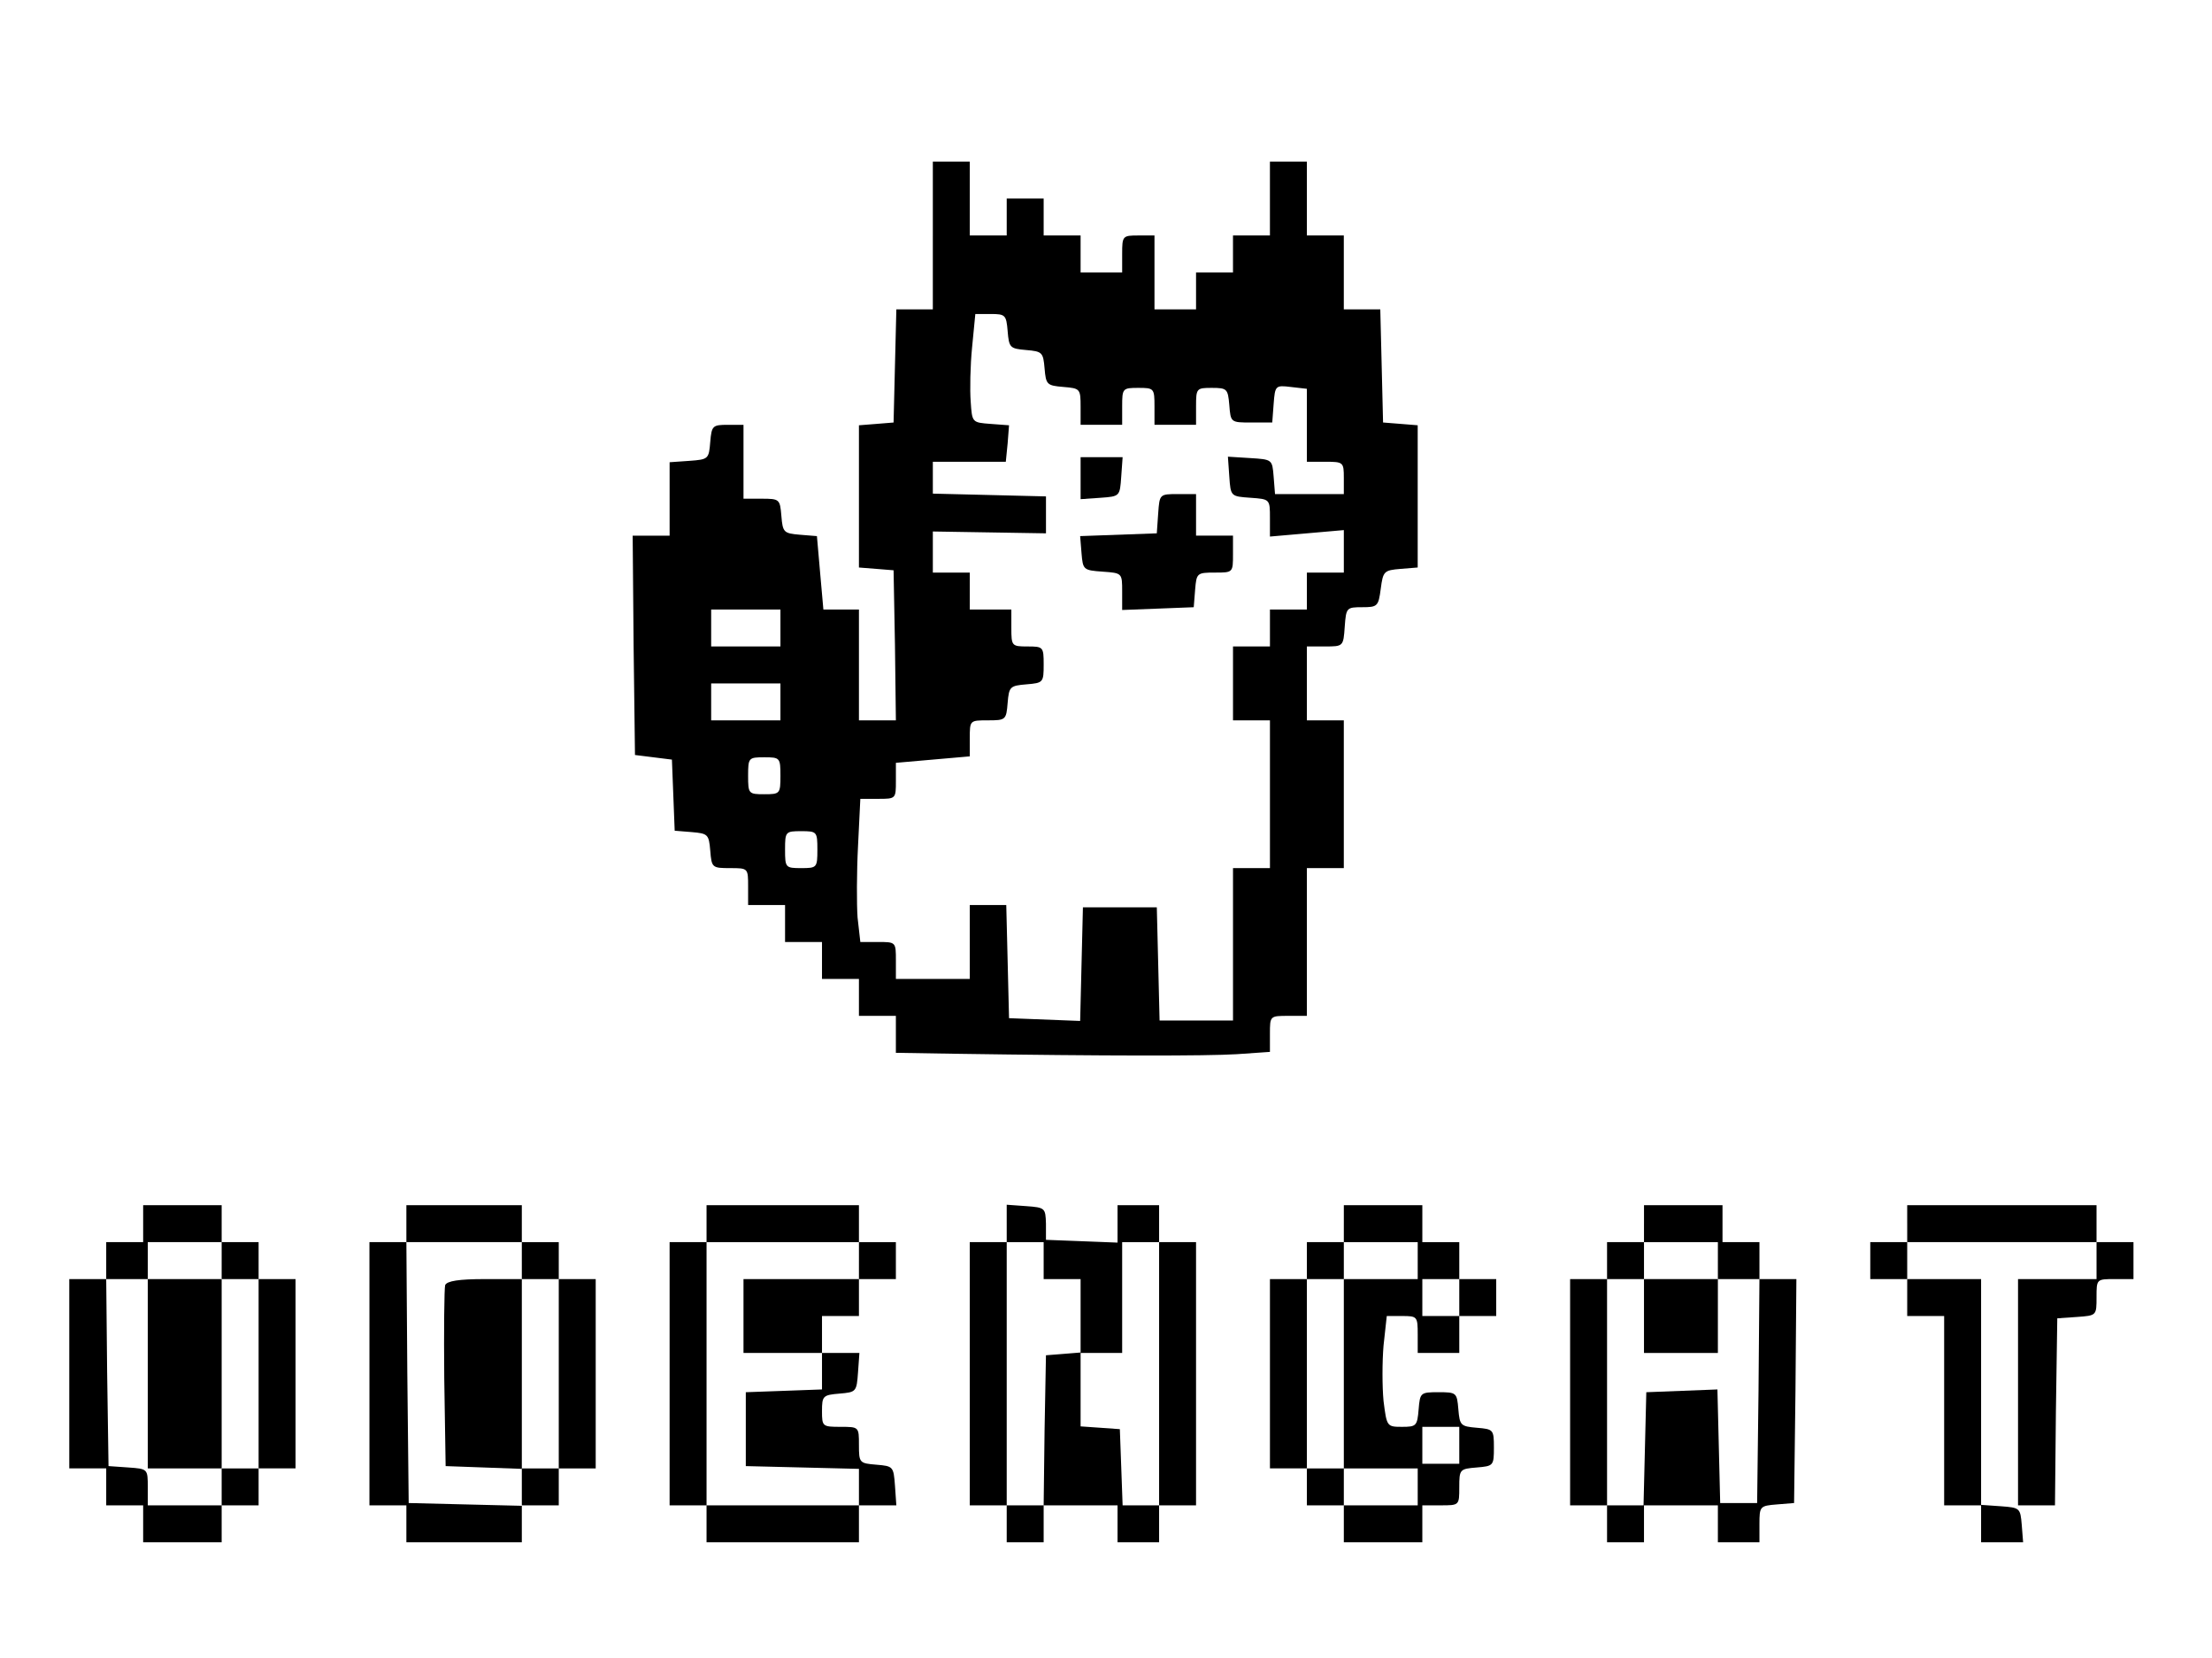 <?xml version="1.0" standalone="no"?>
<!DOCTYPE svg PUBLIC "-//W3C//DTD SVG 20010904//EN"
 "http://www.w3.org/TR/2001/REC-SVG-20010904/DTD/svg10.dtd">
<svg version="1.0" xmlns="http://www.w3.org/2000/svg"
 width="479pt" height="359pt" viewBox="0 0 479 359"
 preserveAspectRatio="xMidYMid meet">

<g transform="translate(0,359) scale(0.1,-0.1)"
fill="#000000" stroke="none">
<path d="M2020 3080 l0 -160 -40 0 -39 0 -3 -122 -3 -123 -37 -3 -38 -3 0
-154 0 -154 38 -3 37 -3 3 -162 2 -163 -40 0 -40 0 0 120 0 120 -39 0 -38 0
-7 79 -7 80 -37 3 c-35 3 -37 5 -40 41 -3 36 -4 37 -43 37 l-39 0 0 80 0 80
-34 0 c-33 0 -35 -2 -38 -37 -3 -37 -4 -38 -45 -41 l-43 -3 0 -80 0 -79 -40 0
-40 0 2 -237 3 -238 40 -5 40 -5 3 -77 3 -77 37 -3 c35 -3 37 -5 40 -40 3 -37
4 -38 43 -38 39 0 39 0 39 -40 l0 -40 40 0 40 0 0 -40 0 -40 40 0 40 0 0 -40
0 -40 40 0 40 0 0 -40 0 -40 40 0 40 0 0 -40 0 -40 123 -2 c336 -5 549 -5 615
-1 l72 5 0 39 c0 39 0 39 40 39 l40 0 0 160 0 160 40 0 40 0 0 160 0 160 -40
0 -40 0 0 80 0 80 39 0 c40 0 40 0 43 43 3 41 4 42 38 42 33 0 35 2 40 40 5
38 7 40 43 43 l37 3 0 154 0 154 -37 3 -38 3 -3 123 -3 122 -39 0 -40 0 0 80
0 80 -40 0 -40 0 0 80 0 80 -40 0 -40 0 0 -80 0 -80 -40 0 -40 0 0 -40 0 -40
-40 0 -40 0 0 -40 0 -40 -45 0 -45 0 0 80 0 80 -35 0 c-34 0 -35 -1 -35 -40
l0 -40 -45 0 -45 0 0 40 0 40 -40 0 -40 0 0 40 0 40 -40 0 -40 0 0 -40 0 -40
-40 0 -40 0 0 80 0 80 -40 0 -40 0 0 -160z m162 -207 c3 -36 5 -38 40 -41 35
-3 37 -5 40 -40 3 -35 5 -37 41 -40 36 -3 37 -4 37 -43 l0 -39 45 0 45 0 0 40
c0 39 1 40 35 40 34 0 35 -1 35 -40 l0 -40 45 0 45 0 0 40 c0 39 1 40 34 40
33 0 35 -2 38 -37 3 -38 3 -38 48 -38 l45 0 3 40 c3 40 4 41 37 37 l35 -4 0
-79 0 -79 40 0 c39 0 40 -1 40 -35 l0 -35 -74 0 -75 0 -3 38 c-3 37 -3 37 -51
40 l-48 3 3 -43 c3 -43 3 -43 46 -46 42 -3 42 -3 42 -44 l0 -40 80 7 80 7 0
-46 0 -46 -40 0 -40 0 0 -40 0 -40 -40 0 -40 0 0 -40 0 -40 -40 0 -40 0 0 -80
0 -80 40 0 40 0 0 -160 0 -160 -40 0 -40 0 0 -165 0 -165 -80 0 -79 0 -3 123
-3 122 -80 0 -80 0 -3 -123 -3 -123 -77 3 -77 3 -3 123 -3 122 -39 0 -40 0 0
-80 0 -80 -80 0 -80 0 0 40 c0 40 0 40 -39 40 l-38 0 -6 53 c-2 28 -2 98 1
155 l5 102 38 0 c39 0 39 0 39 39 l0 39 80 7 80 7 0 39 c0 39 0 39 39 39 39 0
40 1 43 38 3 35 5 37 41 40 36 3 37 4 37 43 0 38 -1 39 -35 39 -34 0 -35 1
-35 40 l0 40 -45 0 -45 0 0 40 0 40 -40 0 -40 0 0 45 0 44 123 -2 122 -2 0 40
0 40 -122 3 -123 3 0 34 0 35 79 0 79 0 4 40 3 39 -40 3 c-40 3 -40 3 -43 48
-2 25 -1 78 3 118 l7 72 33 0 c32 0 34 -2 37 -37z m-492 -643 l0 -40 -75 0
-75 0 0 40 0 40 75 0 75 0 0 -40z m0 -160 l0 -40 -75 0 -75 0 0 40 0 40 75 0
75 0 0 -40z m0 -160 c0 -39 -1 -40 -35 -40 -34 0 -35 1 -35 40 0 39 1 40 35
40 34 0 35 -1 35 -40z m80 -160 c0 -39 -1 -40 -35 -40 -34 0 -35 1 -35 40 0
39 1 40 35 40 34 0 35 -1 35 -40z"/>
<path d="M2340 2554 l0 -45 43 3 c42 3 42 3 45 46 l3 42 -45 0 -46 0 0 -46z"/>
<path d="M2508 2478 l-3 -43 -83 -3 -83 -3 3 -37 c3 -36 4 -37 46 -40 42 -3
42 -3 42 -43 l0 -40 78 3 77 3 3 38 c3 36 4 37 43 37 39 0 39 0 39 40 l0 40
-40 0 -40 0 0 45 0 45 -39 0 c-40 0 -40 0 -43 -42z"/>
<path d="M310 940 l0 -40 -40 0 -40 0 0 -40 0 -40 -40 0 -40 0 0 -205 0 -205
40 0 40 0 0 -40 0 -40 40 0 40 0 0 -40 0 -40 85 0 85 0 0 40 0 40 40 0 40 0 0
40 0 40 40 0 40 0 0 205 0 205 -40 0 -40 0 0 40 0 40 -40 0 -40 0 0 40 0 40
-85 0 -85 0 0 -40z m170 -80 l0 -40 40 0 40 0 0 -205 0 -205 -40 0 -40 0 0
-40 0 -40 -80 0 -80 0 0 39 c0 40 0 40 -42 43 l-43 3 -3 203 -2 202 45 0 45 0
0 40 0 40 80 0 80 0 0 -40z"/>
<path d="M320 615 l0 -205 80 0 80 0 0 205 0 205 -80 0 -80 0 0 -205z"/>
<path d="M880 940 l0 -40 -40 0 -40 0 0 -285 0 -285 40 0 40 0 0 -40 0 -40
125 0 125 0 0 40 0 40 40 0 40 0 0 40 0 40 40 0 40 0 0 205 0 205 -40 0 -40 0
0 40 0 40 -40 0 -40 0 0 40 0 40 -125 0 -125 0 0 -40z m250 -80 l0 -40 40 0
40 0 0 -205 0 -205 -40 0 -40 0 0 -40 0 -41 -122 3 -123 3 -3 283 -2 282 125
0 125 0 0 -40z"/>
<path d="M964 807 c-2 -7 -3 -98 -2 -202 l3 -190 83 -3 82 -3 0 206 0 205 -80
0 c-56 0 -82 -4 -86 -13z"/>
<path d="M1530 940 l0 -40 -40 0 -40 0 0 -285 0 -285 40 0 40 0 0 -40 0 -40
165 0 165 0 0 40 0 40 41 0 40 0 -3 43 c-3 41 -4 42 -40 45 -37 3 -38 4 -38
43 0 39 0 39 -40 39 -39 0 -40 1 -40 34 0 33 2 35 38 38 36 3 37 4 40 46 l3
42 -40 0 -41 0 0 40 0 40 40 0 40 0 0 40 0 40 40 0 40 0 0 40 0 40 -40 0 -40
0 0 40 0 40 -165 0 -165 0 0 -40z m330 -80 l0 -40 -125 0 -125 0 0 -80 0 -80
85 0 85 0 0 -40 0 -39 -82 -3 -83 -3 0 -80 0 -80 123 -3 122 -3 0 -39 0 -40
-165 0 -165 0 0 285 0 285 165 0 165 0 0 -40z"/>
<path d="M2180 941 l0 -41 -40 0 -40 0 0 -285 0 -285 40 0 40 0 0 -40 0 -40
40 0 40 0 0 40 0 40 80 0 80 0 0 -40 0 -40 45 0 45 0 0 40 0 40 40 0 40 0 0
285 0 285 -40 0 -40 0 0 40 0 40 -45 0 -45 0 0 -40 0 -41 -77 3 -78 3 0 35
c-1 34 -2 35 -43 38 l-42 3 0 -40z m80 -81 l0 -40 40 0 40 0 0 -80 0 -80 45 0
45 0 0 120 0 120 40 0 40 0 0 -285 0 -285 -40 0 -39 0 -3 83 -3 82 -42 3 -43
3 0 80 0 80 -37 -3 -38 -3 -3 -162 -2 -163 -40 0 -40 0 0 285 0 285 40 0 40 0
0 -40z"/>
<path d="M2910 940 l0 -40 -40 0 -40 0 0 -40 0 -40 -40 0 -40 0 0 -205 0 -205
40 0 40 0 0 -40 0 -40 40 0 40 0 0 -40 0 -40 85 0 85 0 0 40 0 40 40 0 c40 0
40 0 40 39 0 39 1 40 38 43 36 3 37 4 37 43 0 39 -1 40 -37 43 -35 3 -37 5
-40 40 -3 36 -4 37 -43 37 -39 0 -40 -1 -43 -37 -3 -36 -5 -38 -36 -38 -33 0
-33 1 -40 56 -3 31 -3 85 0 120 l7 64 33 0 c33 0 34 -1 34 -40 l0 -40 45 0 45
0 0 40 0 40 40 0 40 0 0 40 0 40 -40 0 -40 0 0 40 0 40 -40 0 -40 0 0 40 0 40
-85 0 -85 0 0 -40z m160 -80 l0 -40 -80 0 -80 0 0 -205 0 -205 80 0 80 0 0
-40 0 -40 -80 0 -80 0 0 40 0 40 -40 0 -40 0 0 205 0 205 40 0 40 0 0 40 0 40
80 0 80 0 0 -40z m90 -80 l0 -40 -40 0 -40 0 0 40 0 40 40 0 40 0 0 -40z m0
-320 l0 -40 -40 0 -40 0 0 40 0 40 40 0 40 0 0 -40z"/>
<path d="M3560 940 l0 -40 -40 0 -40 0 0 -40 0 -40 -40 0 -40 0 0 -245 0 -245
40 0 40 0 0 -40 0 -40 40 0 40 0 0 40 0 40 80 0 80 0 0 -40 0 -40 45 0 45 0 0
39 c0 39 1 40 38 43 l37 3 3 243 2 242 -40 0 -40 0 0 40 0 40 -40 0 -40 0 0
40 0 40 -85 0 -85 0 0 -40z m160 -80 l0 -40 45 0 45 0 -2 -242 -3 -243 -40 0
-40 0 -3 123 -3 123 -77 -3 -77 -3 -3 -122 -3 -123 -39 0 -40 0 0 245 0 245
40 0 40 0 0 40 0 40 80 0 80 0 0 -40z"/>
<path d="M3560 740 l0 -80 80 0 80 0 0 80 0 80 -80 0 -80 0 0 -80z"/>
<path d="M4130 940 l0 -40 -40 0 -40 0 0 -40 0 -40 40 0 40 0 0 -40 0 -40 40
0 40 0 0 -205 0 -205 40 0 40 0 0 -40 0 -40 46 0 45 0 -3 38 c-3 36 -4 37 -45
40 l-43 3 0 245 0 244 -80 0 -80 0 0 40 0 40 205 0 205 0 0 -40 0 -40 -85 0
-85 0 0 -245 0 -245 40 0 40 0 2 202 3 203 43 3 c42 3 42 3 42 43 0 39 0 39
40 39 l40 0 0 40 0 40 -40 0 -40 0 0 40 0 40 -205 0 -205 0 0 -40z"/>
</g>
</svg>
